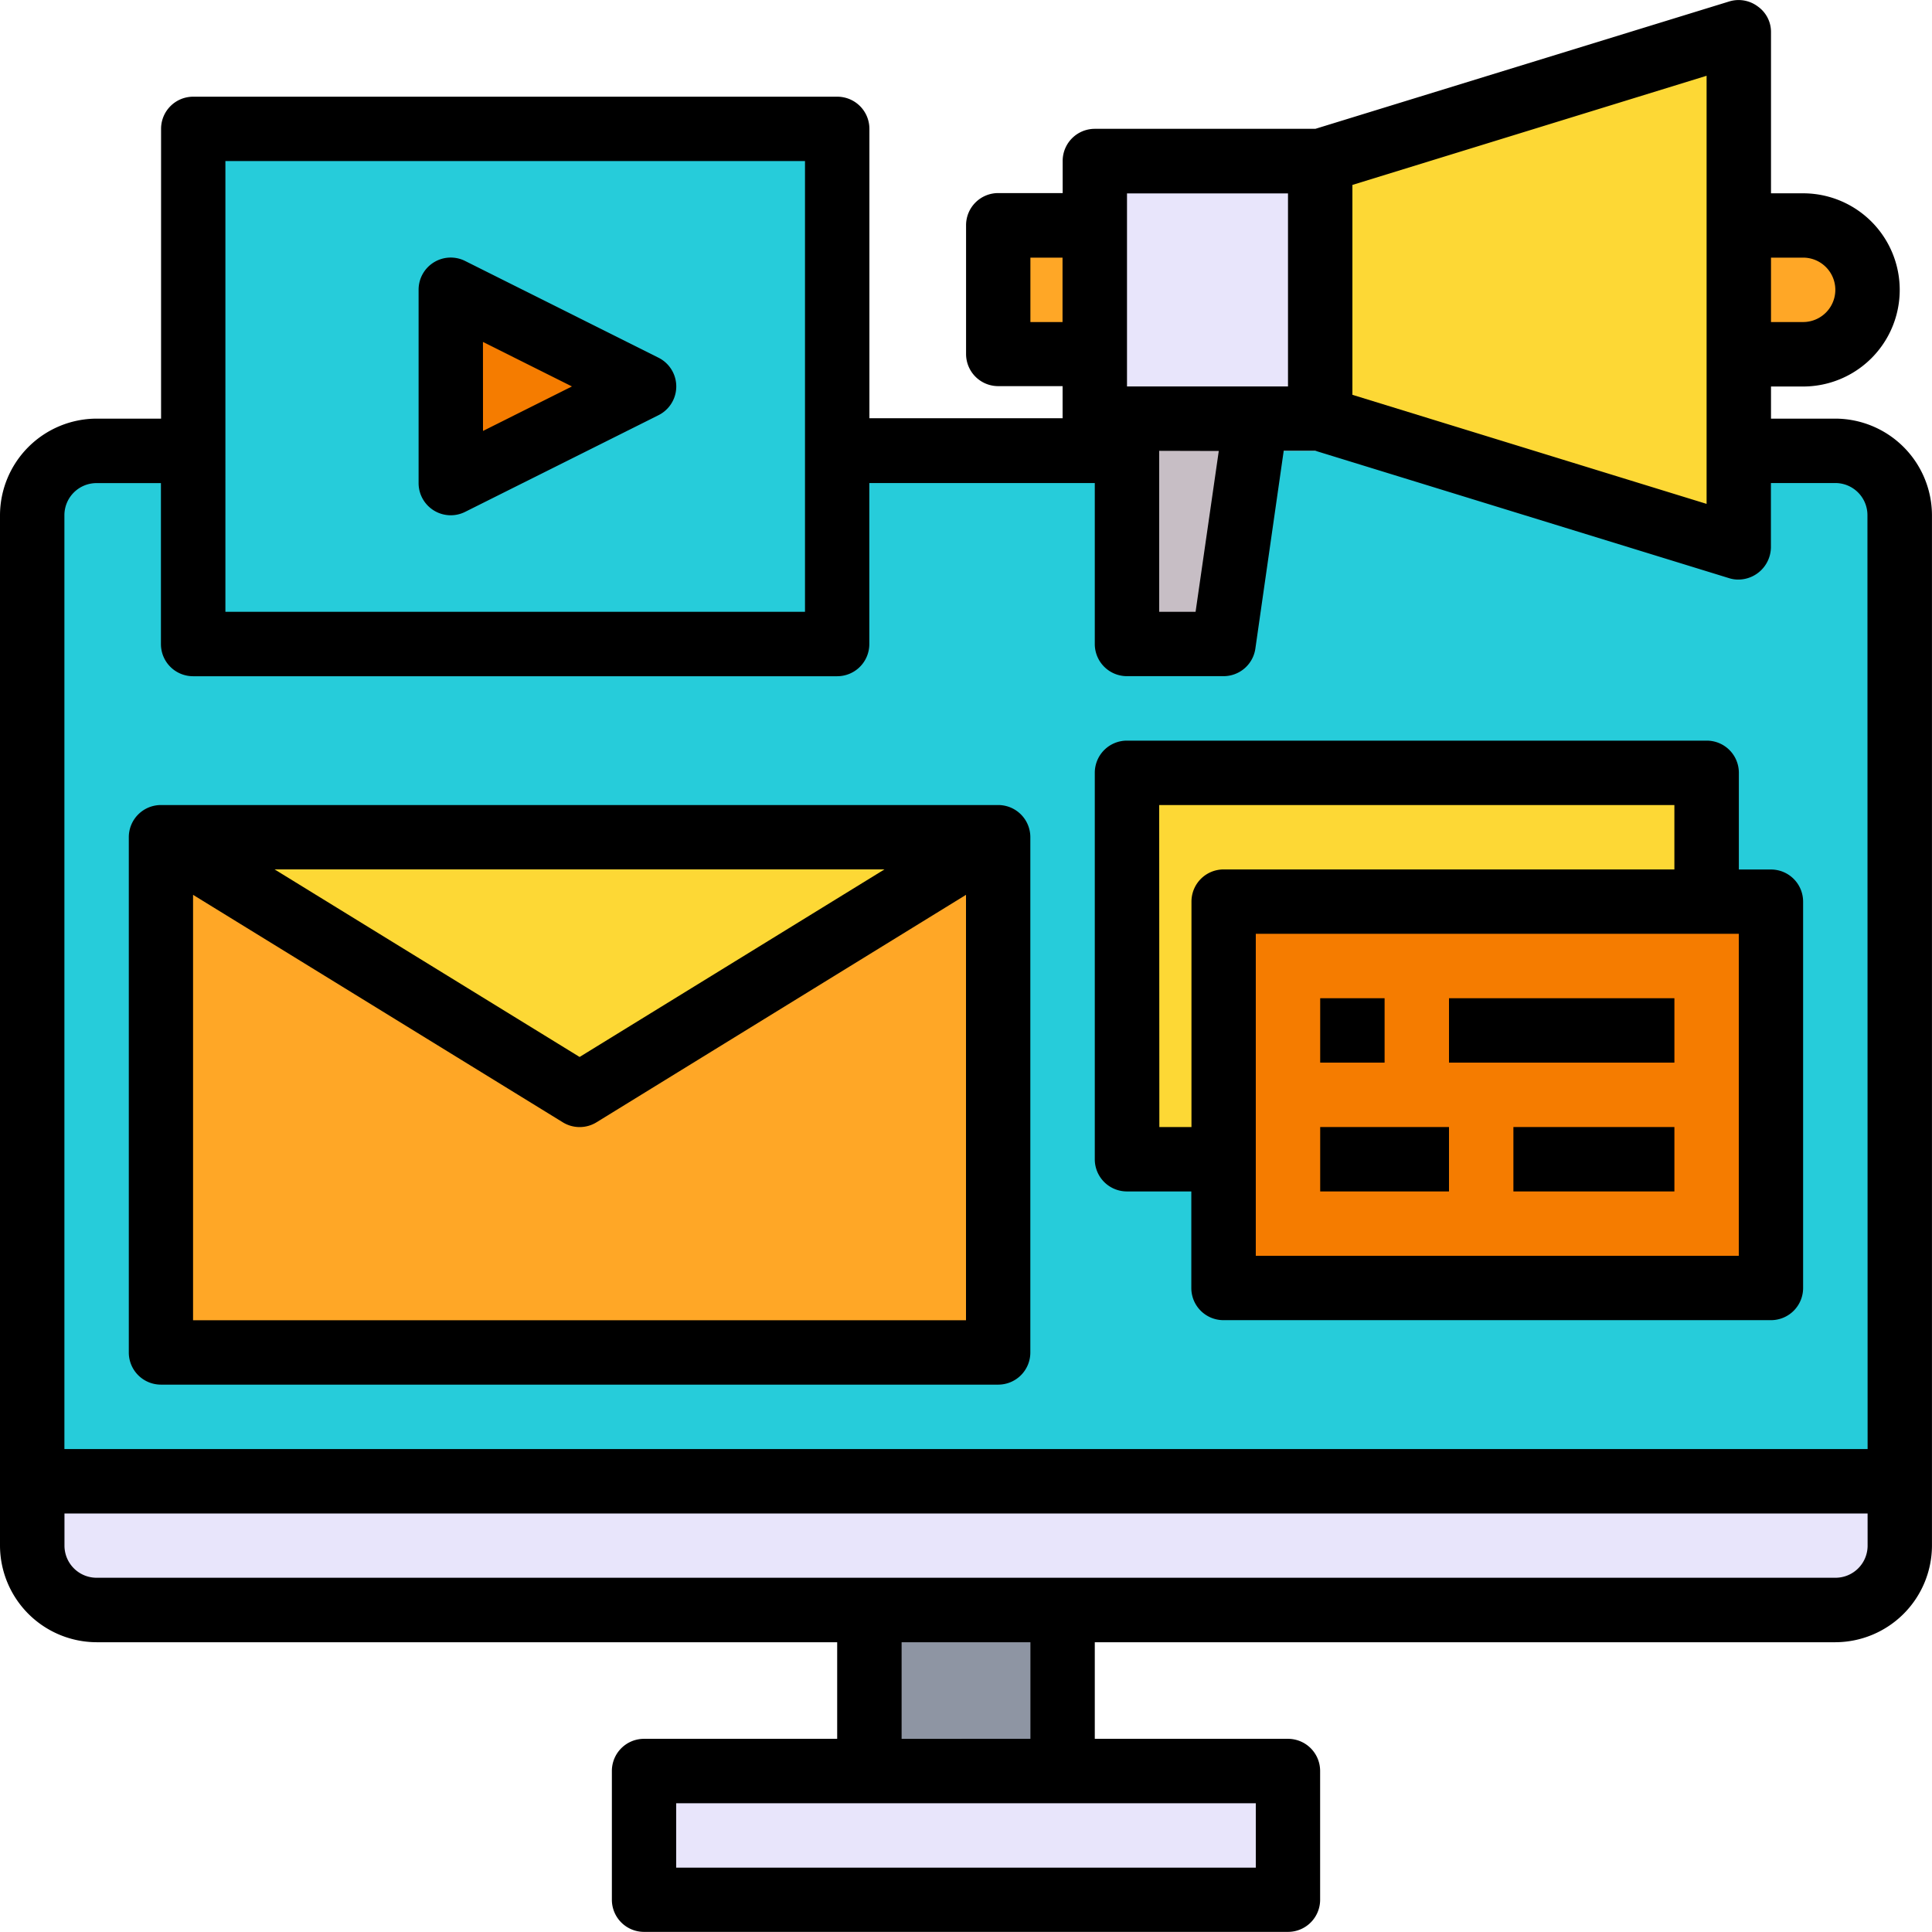 <svg xmlns="http://www.w3.org/2000/svg" width="114.264" height="114.266" viewBox="0 0 114.264 114.266">
  <g id="media-monitor-screen-Digital_Marketing" data-name="media-monitor-screen-Digital Marketing" transform="translate(-2 -1.999)">
    <path id="Trazado_104181" data-name="Trazado 104181" d="M6.809,16H109.646a3.809,3.809,0,0,1,3.809,3.809V76.941H3V19.809A3.809,3.809,0,0,1,6.809,16Z" transform="translate(0.904 12.662)" fill="#26ccda"/>
    <path id="Trazado_104182" data-name="Trazado 104182" d="M7,28H56.514V58.47H7Z" transform="translate(4.522 23.515)" fill="#ffa726"/>
    <path id="Trazado_104183" data-name="Trazado 104183" d="M60.088,57v7.618H22V57H60.088Z" transform="translate(18.088 49.743)" fill="#e8e5fb"/>
    <path id="Trazado_104184" data-name="Trazado 104184" d="M29,51H40.426V62.426H29Z" transform="translate(24.419 44.316)" fill="#8e95a3"/>
    <path id="Trazado_104185" data-name="Trazado 104185" d="M113.455,49.9v1.9a3.82,3.82,0,0,1-3.809,3.809H6.809A3.82,3.82,0,0,1,3,51.809V48H113.455Z" transform="translate(0.904 41.603)" fill="#e8e5fb"/>
    <path id="Trazado_104186" data-name="Trazado 104186" d="M27.426,16.713,16,22.426V11Z" transform="translate(12.662 8.14)" fill="#f57c00"/>
    <path id="Trazado_104187" data-name="Trazado 104187" d="M8,25.044V6H46.088V36.47H8Zm15.235,1.9,11.426-5.713L23.235,15.522Z" transform="translate(5.426 3.618)" fill="#26ccda"/>
    <path id="Trazado_104188" data-name="Trazado 104188" d="M56.514,28,31.757,43.235,7,28Z" transform="translate(4.522 23.515)" fill="#fdd835"/>
    <path id="Trazado_104189" data-name="Trazado 104189" d="M36,7H49.331V22.235H36Z" transform="translate(30.749 4.523)" fill="#e8e5fb"/>
    <path id="Trazado_104190" data-name="Trazado 104190" d="M44.618,15l-1.9,13.331H37V15Z" transform="translate(31.654 11.758)" fill="#c7bec5"/>
    <path id="Trazado_104191" data-name="Trazado 104191" d="M62.494,10.124a3.723,3.723,0,0,1,1.124,2.685,3.82,3.82,0,0,1-3.809,3.809H56V9h3.809a3.723,3.723,0,0,1,2.685,1.124Z" transform="translate(48.837 6.332)" fill="#ffa726"/>
    <path id="Trazado_104192" data-name="Trazado 104192" d="M67.757,3V33.47L43,25.853V10.618Z" transform="translate(37.08 0.905)" fill="#fdd835"/>
    <path id="Trazado_104193" data-name="Trazado 104193" d="M33,9h5.713v7.618H33Z" transform="translate(28.036 6.332)" fill="#ffa726"/>
    <path id="Trazado_104194" data-name="Trazado 104194" d="M37,26H71.279V48.853H37Z" transform="translate(31.654 21.706)" fill="#fdd835"/>
    <path id="Trazado_104195" data-name="Trazado 104195" d="M72.375,30V52.853H40V30H72.375Z" transform="translate(34.367 25.324)" fill="#f57c00"/>
    <path id="Trazado_104196" data-name="Trazado 104196" d="M110.551,26.758h-3.809v-1.9h1.9a5.713,5.713,0,1,0,0-11.426h-1.9V3.905a1.843,1.843,0,0,0-.781-1.524,1.887,1.887,0,0,0-1.676-.3L79.795,9.618H66.749a1.9,1.9,0,0,0-1.9,1.9v1.9H61.036a1.9,1.9,0,0,0-1.9,1.9v7.618a1.9,1.9,0,0,0,1.9,1.9h3.809v1.9H53.419V9.618a1.9,1.9,0,0,0-1.9-1.9H13.426a1.9,1.9,0,0,0-1.9,1.9v17.14H7.713A5.73,5.73,0,0,0,2,32.471V93.412a5.73,5.73,0,0,0,5.713,5.713h43.8v5.713H40.088a1.9,1.9,0,0,0-1.9,1.9v7.618a1.9,1.9,0,0,0,1.9,1.9H78.176a1.9,1.9,0,0,0,1.9-1.9v-7.618a1.9,1.9,0,0,0-1.9-1.9H66.749V99.125h43.8a5.73,5.73,0,0,0,5.713-5.713V32.471A5.73,5.73,0,0,0,110.551,26.758Zm-3.809-9.522h1.9a1.9,1.9,0,0,1,0,3.809h-1.9Zm-24.757-4.3,20.948-6.456V31.8L81.985,25.349Zm-13.331.5h9.522V24.854H68.654Zm5.428,15.235L72.71,38.184H70.558V28.662ZM62.941,21.045V17.236h1.9v3.809Zm-47.61-9.522H49.61V38.184H15.331Zm60.941,97.124v3.809H41.992v-3.809Zm-20.948-3.809V99.125h7.618v5.713Zm57.132-11.426a1.9,1.9,0,0,1-1.9,1.9H7.713a1.9,1.9,0,0,1-1.9-1.9v-1.9H112.455Zm0-5.713H5.809V32.471a1.9,1.9,0,0,1,1.9-1.9h3.809v9.522a1.9,1.9,0,0,0,1.9,1.9H51.514a1.9,1.9,0,0,0,1.9-1.9V30.567H66.749v9.522a1.9,1.9,0,0,0,1.9,1.9h5.713a1.9,1.9,0,0,0,1.885-1.638l1.676-11.693h1.866L104.285,36.2a1.762,1.762,0,0,0,.552.076,1.933,1.933,0,0,0,1.9-1.9V30.567h3.809a1.9,1.9,0,0,1,1.9,1.9Z"/>
    <path id="Trazado_104197" data-name="Trazado 104197" d="M7.9,61.279H57.419a1.9,1.9,0,0,0,1.9-1.9V28.9a1.9,1.9,0,0,0-1.9-1.9H7.9A1.9,1.9,0,0,0,6,28.9v30.47A1.9,1.9,0,0,0,7.9,61.279Zm1.9-3.809V32.311L31.664,45.762a1.9,1.9,0,0,0,2,0L55.514,32.311V57.47Zm4.824-26.662H50.69L32.662,41.9Z" transform="translate(3.618 22.611)"/>
    <path id="Trazado_104198" data-name="Trazado 104198" d="M37.9,51.662h3.809v5.713a1.9,1.9,0,0,0,1.9,1.9H75.992a1.9,1.9,0,0,0,1.9-1.9V34.522a1.9,1.9,0,0,0-1.9-1.9h-1.9V26.9a1.9,1.9,0,0,0-1.9-1.9H37.9A1.9,1.9,0,0,0,36,26.9V49.757A1.9,1.9,0,0,0,37.9,51.662ZM74.088,55.47H45.522V36.426H74.088ZM39.809,28.809h30.47v3.809H43.618a1.9,1.9,0,0,0-1.9,1.9V47.853h-1.9Z" transform="translate(30.749 20.802)"/>
    <path id="Trazado_104199" data-name="Trazado 104199" d="M43,33h3.809v3.809H43Z" transform="translate(37.08 28.037)"/>
    <path id="Trazado_104200" data-name="Trazado 104200" d="M47,33H60.331v3.809H47Z" transform="translate(40.698 28.037)"/>
    <path id="Trazado_104201" data-name="Trazado 104201" d="M43,37h7.618v3.809H43Z" transform="translate(37.08 31.655)"/>
    <path id="Trazado_104202" data-name="Trazado 104202" d="M49,37h9.522v3.809H49Z" transform="translate(42.507 31.655)"/>
    <path id="Trazado_104203" data-name="Trazado 104203" d="M15.9,24.952a1.9,1.9,0,0,0,1.853.084l11.426-5.713a1.9,1.9,0,0,0,0-3.409L17.756,10.2A1.9,1.9,0,0,0,15,11.9V23.331A1.9,1.9,0,0,0,15.9,24.952Zm2.906-9.966,5.264,2.632L18.809,20.25Z" transform="translate(11.757 7.236)"/>
  </g>
</svg>
